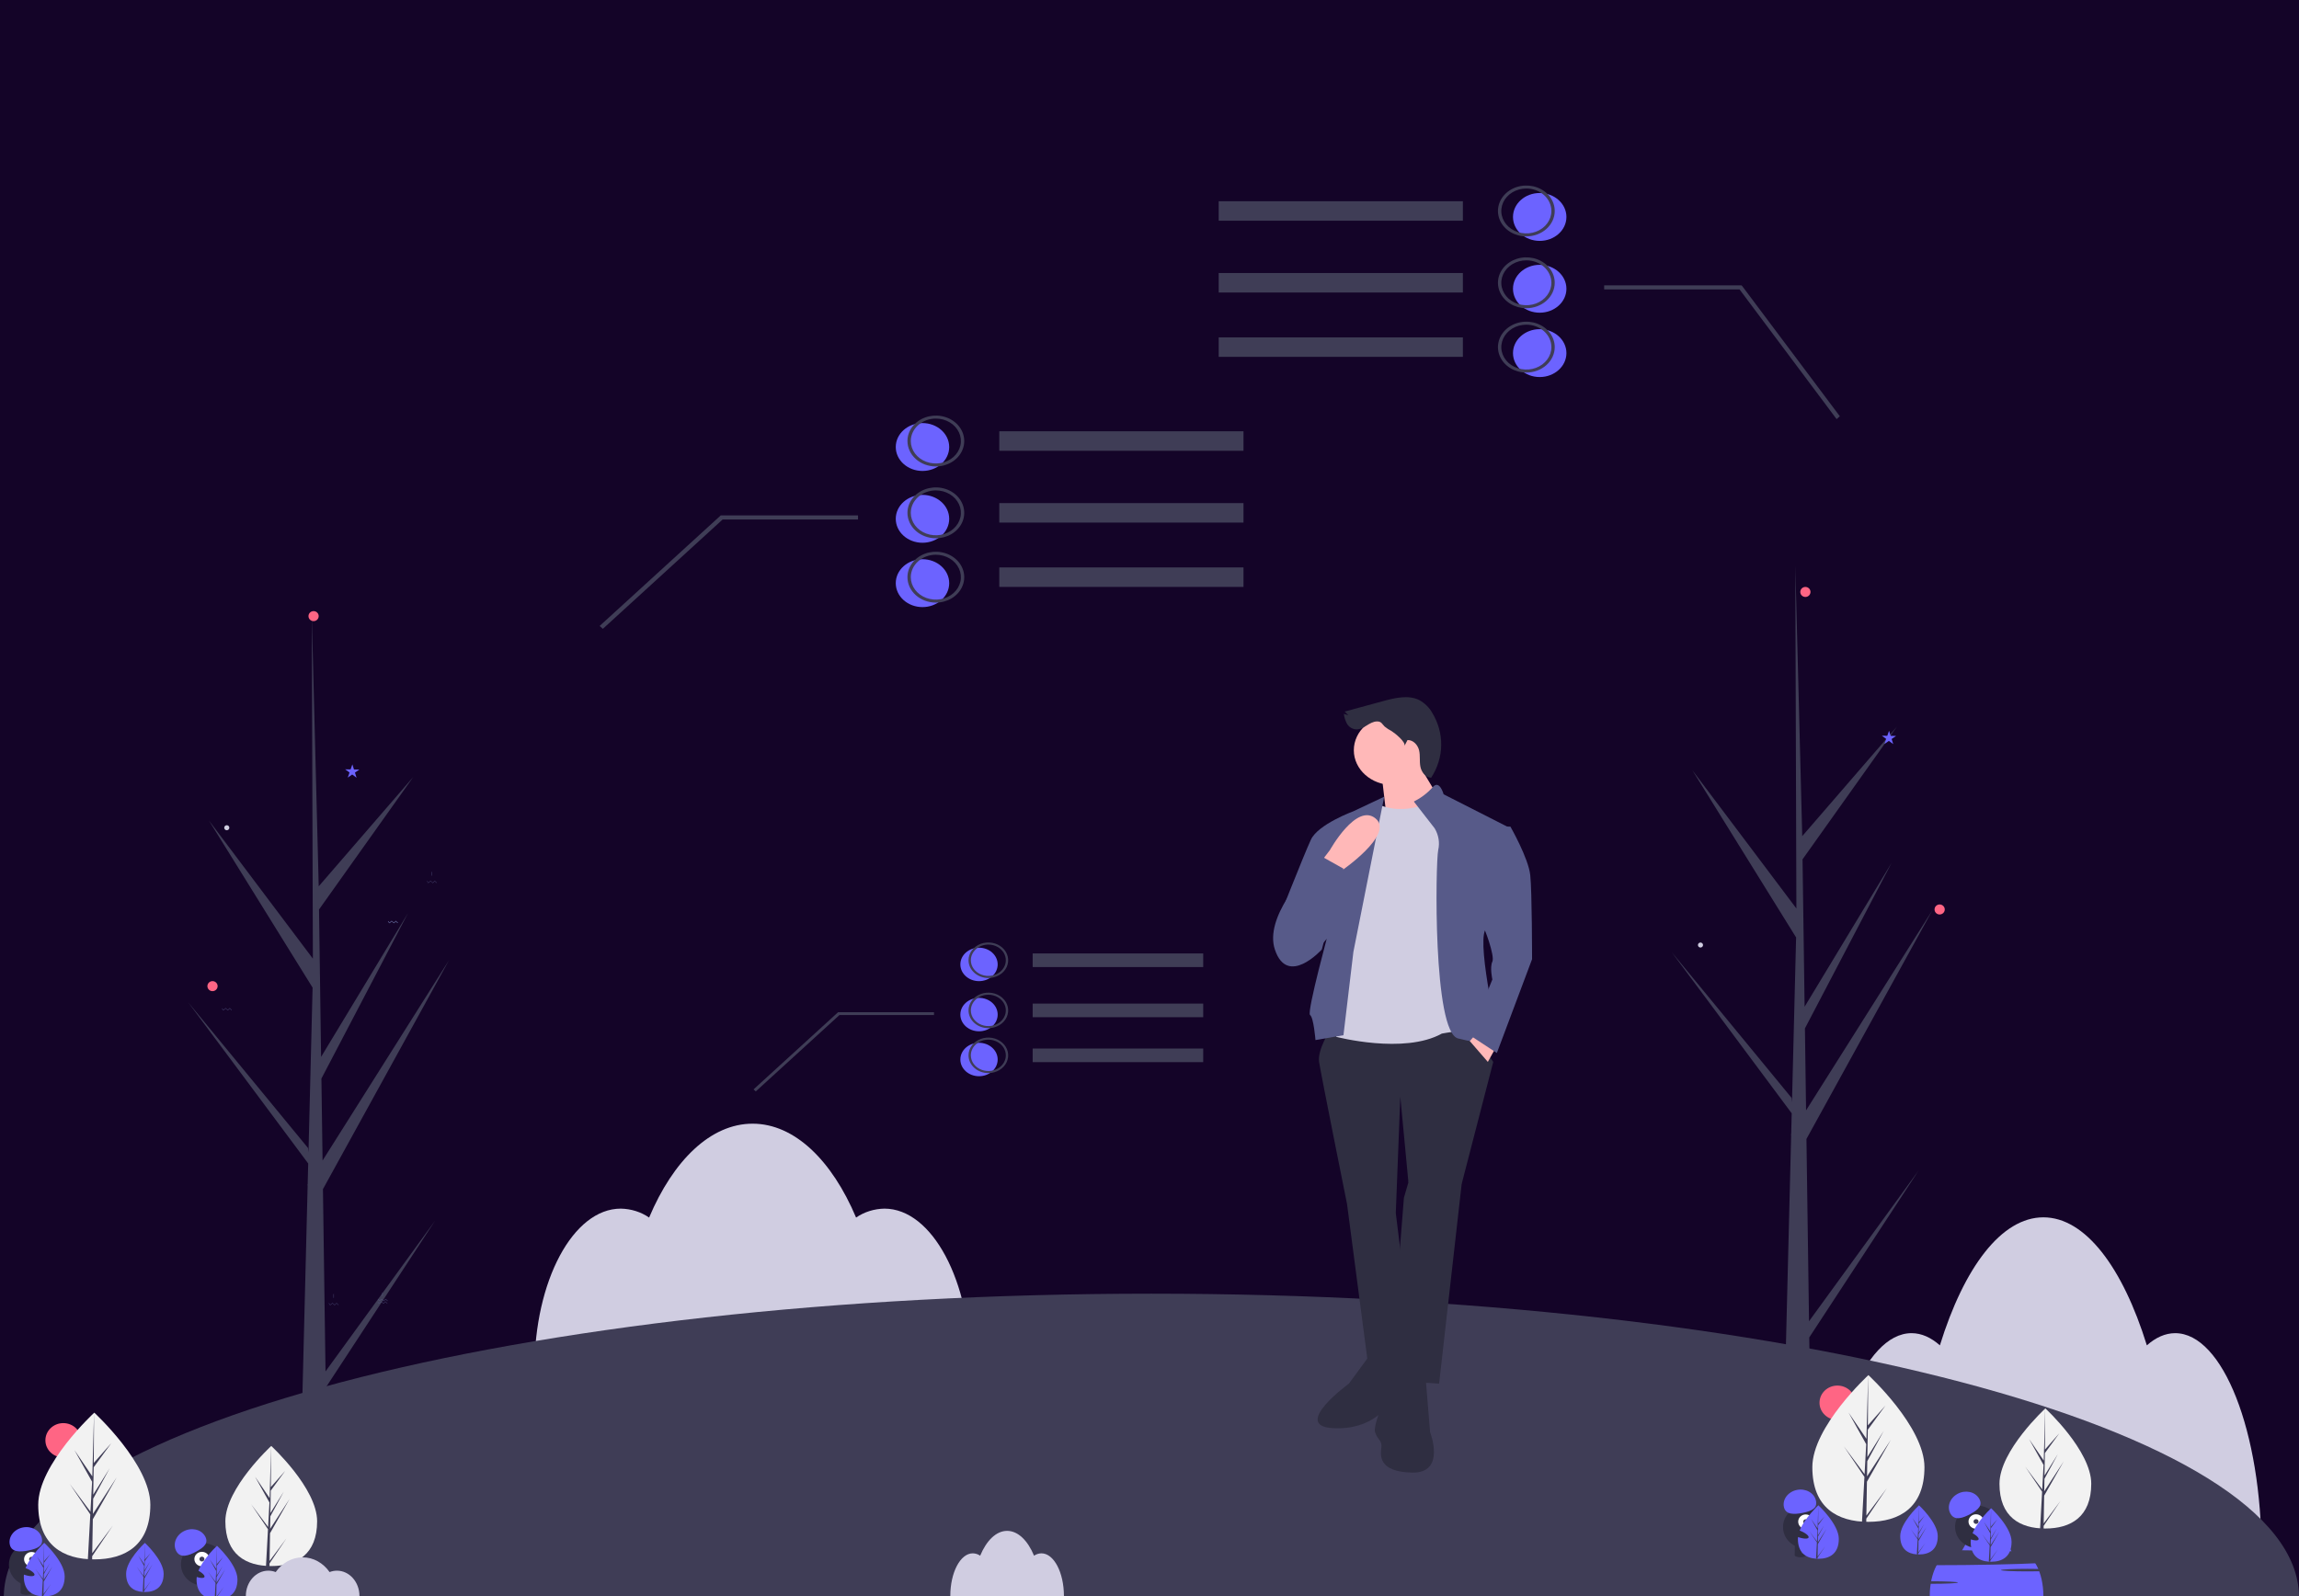 <svg width="21568" height="14977" viewBox="0 0 21568 14977" fill="none" xmlns="http://www.w3.org/2000/svg">
<rect width="21568" height="14977" fill="#140428"/>
<g clip-path="url(#clip0)">
<path d="M20406.3 12510.4C20313.2 12510.4 20223.9 12551 20140.6 12624.7C19914.2 11893.4 19563.6 11423.4 19169.8 11423.4C18776 11423.4 18425.4 11893.4 18199 12624.7C18115.7 12551 18026.4 12510.4 17933.3 12510.4C17485.9 12510.4 17123.1 13435.1 17123.1 14575.8H21216.4C21216.4 13435.1 20853.7 12510.4 20406.3 12510.4Z" fill="#D0CDE1"/>
<path d="M8296.99 11341.7C8200.71 11343.5 8107.6 11372.8 8031.3 11425.5C7804.85 10889.2 7454.3 10544.6 7060.47 10544.6C6666.64 10544.6 6316.09 10889.2 6089.64 11425.5C6013.34 11372.8 5920.23 11343.5 5823.95 11341.7C5376.53 11341.7 5013.82 12019.8 5013.82 12856.3H9107.12C9107.12 12019.8 8744.41 11341.7 8296.99 11341.7Z" fill="#D0CDE1"/>
<path d="M21568 14977H35.977C55.377 13409.2 4868.2 12139.9 10802 12139.9C16735.8 12139.9 21548.6 13409.2 21568 14977Z" fill="#3F3D56"/>
<g clip-path="url(#clip1)">
<path d="M593.736 13676.8C686.438 13676.8 761.587 13604.6 761.587 13515.6C761.587 13426.6 686.438 13354.5 593.736 13354.5C501.034 13354.5 425.885 13426.6 425.885 13515.6C425.885 13604.6 501.034 13676.8 593.736 13676.8Z" fill="#FF6584"/>
<path d="M1410.4 14120.2C1410.4 14500.4 1174.95 14633.1 884.508 14633.1C594.069 14633.1 358.621 14500.4 358.621 14120.2C358.621 13740 884.508 13256.3 884.508 13256.3C884.508 13256.3 1410.4 13740 1410.4 14120.2Z" fill="#F2F2F2"/>
<path d="M865.348 14575L870.735 14256.8L1094.88 13863.1L871.58 14206.9L874 14063.8L1028.48 13779L874.64 14025.9L878.994 13768.6L1044.42 13541.9L879.681 13728.2L882.401 13256.3L865.301 13880.9L866.707 13855.2L698.523 13608L864.011 13904.6L848.34 14192L847.873 14184.4L653.984 13924.3L847.286 14211.3L845.327 14247.3L844.975 14247.8L845.135 14250.8L805.378 14979.9H858.498L864.871 14603.3L1057.7 14317L865.348 14575Z" fill="#3F3D56"/>
<path d="M2975.13 14275.9C2975.13 14587.1 2782.4 14695.8 2544.66 14695.8C2306.92 14695.8 2114.2 14587.1 2114.2 14275.9C2114.2 13964.7 2544.66 13568.8 2544.66 13568.8C2544.66 13568.8 2975.13 13964.7 2975.13 14275.9Z" fill="#F2F2F2"/>
<path d="M2528.98 14648.2L2533.39 14387.7L2716.86 14065.5L2534.08 14346.9L2536.06 14229.7L2662.51 13996.6L2536.58 14198.8L2540.15 13988.1L2675.55 13802.5L2540.71 13955L2542.94 13568.8L2528.94 14080.1L2530.09 14059L2392.42 13856.7L2527.88 14099.5L2515.06 14334.7L2514.67 14328.5L2355.97 14115.6L2514.19 14350.5L2512.59 14379.9L2512.3 14380.4L2512.43 14382.8L2479.89 14979.6H2523.37L2528.59 14671.3L2686.42 14437L2528.98 14648.2Z" fill="#3F3D56"/>
<path d="M1490.69 15040.1C2294 15040.1 2945.21 15008.5 2945.21 14969.5C2945.21 14930.6 2294 14899 1490.69 14899C687.384 14899 36.176 14930.6 36.176 14969.5C36.176 15008.5 687.384 15040.1 1490.69 15040.1Z" fill="#3F3D56"/>
<path d="M290.795 14880.9C405.223 14880.9 497.986 14791.8 497.986 14682C497.986 14572.1 405.223 14483.1 290.795 14483.1C176.366 14483.1 83.603 14572.1 83.603 14682C83.603 14791.8 176.366 14880.9 290.795 14880.9Z" fill="#2F2E41"/>
<path d="M257.409 14837.7L194.469 14837L193.14 14945.3L256.08 14946L257.409 14837.7Z" fill="#2F2E41"/>
<path d="M383.287 14839.1L320.348 14838.4L319.019 14946.7L381.959 14947.4L383.287 14839.1Z" fill="#2F2E41"/>
<path d="M298.024 14947.7C298.152 14937.3 274.773 14928.6 245.806 14928.2C216.839 14927.9 193.252 14936.1 193.124 14946.5C192.996 14957 216.375 14965.7 245.342 14966C274.31 14966.3 297.896 14958.1 298.024 14947.7Z" fill="#2F2E41"/>
<path d="M423.936 14946.6C424.064 14936.2 400.685 14927.5 371.718 14927.1C342.751 14926.8 319.164 14935 319.036 14945.4C318.908 14955.9 342.287 14964.6 371.255 14964.9C400.222 14965.2 423.808 14957 423.936 14946.6Z" fill="#2F2E41"/>
<path d="M296.656 14699.7C335.764 14699.7 367.468 14669.2 367.468 14631.7C367.468 14594.2 335.764 14563.7 296.656 14563.7C257.547 14563.7 225.844 14594.2 225.844 14631.7C225.844 14669.2 257.547 14699.7 296.656 14699.7Z" fill="white"/>
<path d="M296.657 14654.4C309.693 14654.4 320.261 14644.2 320.261 14631.7C320.261 14619.2 309.693 14609 296.657 14609C283.621 14609 273.053 14619.2 273.053 14631.7C273.053 14644.2 283.621 14654.4 296.657 14654.4Z" fill="#3F3D56"/>
<path d="M92.097 14494.8C76.251 14422.7 130.617 14350.6 213.528 14333.8C296.438 14317 376.496 14361.9 392.342 14434C408.188 14506.1 353.058 14532 270.148 14548.8C187.238 14565.6 107.943 14566.9 92.097 14494.8Z" fill="#6C63FF"/>
<path d="M606.848 14793C606.848 14931.6 520.982 14980 415.052 14980C412.598 14980 410.148 14980 407.702 14980C402.794 14979.9 397.933 14979.6 393.13 14979.3C297.53 14972.8 223.256 14921.9 223.256 14793C223.256 14659.5 400.912 14491.1 414.257 14478.6L414.281 14478.6C414.795 14478.1 415.052 14477.9 415.052 14477.9C415.052 14477.9 606.848 14654.3 606.848 14793Z" fill="#6C63FF"/>
<path d="M408.065 14958.8L478.213 14864.7L407.889 14969.2L407.703 14980C402.795 14979.9 397.933 14979.6 393.131 14979.3L400.691 14840.6L400.633 14839.5L400.761 14839.3L401.474 14826.2L330.975 14721.5L401.696 14816.4L401.86 14819.2L407.574 14714.3L347.218 14606.2L408.31 14695.9L414.258 14478.6L414.281 14477.9V14478.6L413.288 14650L473.376 14582L413.043 14664.7L411.454 14758.6L467.556 14668.5L411.22 14772.4L410.332 14824.6L491.781 14699.2L410.028 14842.8L408.065 14958.8Z" fill="#3F3D56"/>
<path d="M1904.79 14878.7C2019.22 14878.7 2111.98 14789.7 2111.98 14679.8C2111.98 14570 2019.22 14480.9 1904.79 14480.9C1790.36 14480.9 1697.6 14570 1697.6 14679.8C1697.6 14789.7 1790.36 14878.7 1904.79 14878.7Z" fill="#2F2E41"/>
<path d="M1922.48 14837.9L1862.31 14855.7L1895.44 14959.2L1955.6 14941.4L1922.48 14837.9Z" fill="#2F2E41"/>
<path d="M2042.81 14802.4L1982.64 14820.2L2015.77 14923.7L2075.94 14905.9L2042.81 14802.4Z" fill="#2F2E41"/>
<path d="M1951.74 14963.6C1979.43 14955.5 1999.3 14940.7 1996.1 14930.8C1992.91 14920.8 1967.88 14919.4 1940.19 14927.5C1912.49 14935.7 1892.63 14950.4 1895.83 14960.4C1899.02 14970.3 1924.05 14971.8 1951.74 14963.6Z" fill="#2F2E41"/>
<path d="M2071.31 14925.7C2099 14917.5 2118.86 14902.8 2115.67 14892.9C2112.47 14882.9 2087.44 14881.4 2059.75 14889.6C2032.06 14897.8 2012.2 14912.5 2015.39 14922.5C2018.58 14932.4 2043.61 14933.9 2071.31 14925.7Z" fill="#2F2E41"/>
<path d="M1894.4 14698.2C1933.5 14698.2 1965.21 14667.8 1965.21 14630.2C1965.21 14592.7 1933.5 14562.3 1894.4 14562.3C1855.29 14562.3 1823.58 14592.7 1823.58 14630.2C1823.58 14667.8 1855.29 14698.2 1894.4 14698.2Z" fill="white"/>
<path d="M1894.4 14652.9C1907.43 14652.9 1918 14642.7 1918 14630.2C1918 14617.7 1907.43 14607.6 1894.4 14607.6C1881.36 14607.6 1870.79 14617.7 1870.79 14630.2C1870.79 14642.7 1881.36 14652.9 1894.4 14652.9Z" fill="#3F3D56"/>
<path d="M1656.07 14559.7C1618.07 14495.7 1646.95 14411.1 1720.58 14370.9C1794.2 14330.6 1884.69 14349.9 1922.69 14413.9C1960.69 14477.9 1916.42 14518.7 1842.8 14559C1769.17 14599.3 1694.07 14623.7 1656.07 14559.7Z" fill="#6C63FF"/>
<path d="M1535.28 14767.6C1535.28 14894.8 1456.46 14939.3 1359.22 14939.3C1356.96 14939.3 1354.71 14939.3 1352.47 14939.2C1347.96 14939.1 1343.5 14938.9 1339.09 14938.6C1251.34 14932.7 1183.16 14885.9 1183.16 14767.6C1183.16 14645.1 1346.24 14490.5 1358.49 14479L1358.51 14479C1358.98 14478.6 1359.22 14478.4 1359.22 14478.4C1359.22 14478.4 1535.28 14640.3 1535.28 14767.6Z" fill="#6C63FF"/>
<path d="M1352.8 14919.8L1417.2 14833.4L1352.64 14929.3L1352.47 14939.2C1347.96 14939.1 1343.5 14938.9 1339.09 14938.6L1346.03 14811.3L1345.98 14810.3L1346.1 14810.1L1346.75 14798.1L1282.04 14702L1346.96 14789.1L1347.11 14791.6L1352.35 14695.4L1296.95 14596.1L1353.03 14678.5L1358.49 14479L1358.51 14478.4V14479L1357.6 14636.3L1412.75 14574L1357.37 14649.9L1355.91 14736L1407.41 14653.3L1355.7 14748.7L1354.88 14796.6L1429.65 14681.5L1354.6 14813.3L1352.8 14919.8Z" fill="#3F3D56"/>
<path d="M2227.66 14820.6C2227.66 14959.3 2141.79 15007.7 2035.86 15007.7C2033.41 15007.7 2030.96 15007.7 2028.51 15007.6C2023.61 15007.5 2018.75 15007.3 2013.94 15007C1918.34 15000.5 1844.07 14949.6 1844.07 14820.6C1844.07 14687.2 2021.72 14518.8 2035.07 14506.3L2035.09 14506.3C2035.61 14505.8 2035.86 14505.6 2035.86 14505.6C2035.86 14505.6 2227.66 14682 2227.66 14820.6Z" fill="#6C63FF"/>
<path d="M2028.88 14986.5L2099.03 14892.4L2028.7 14996.8L2028.52 15007.6C2023.61 15007.5 2018.75 15007.3 2013.94 15007L2021.5 14868.3L2021.45 14867.2L2021.57 14867L2022.29 14853.9L1951.79 14749.2L2022.51 14844.1L2022.67 14846.9L2028.39 14742L1968.03 14633.9L2029.12 14723.6L2035.07 14506.3L2035.09 14505.6V14506.3L2034.1 14677.7L2094.19 14609.7L2033.86 14692.4L2032.27 14786.3L2088.37 14696.2L2032.03 14800.1L2031.14 14852.3L2112.59 14726.9L2030.84 14870.5L2028.88 14986.5Z" fill="#3F3D56"/>
<path d="M1917.95 14798.9C1925.65 14783.3 1889.98 14751.6 1838.29 14728.1C1786.59 14704.5 1738.45 14698.1 1730.75 14713.7C1723.05 14729.3 1758.72 14761 1810.41 14784.5C1862.11 14808 1910.25 14814.5 1917.95 14798.9Z" fill="#2F2E41"/>
<path d="M323.3 14780.7C329.983 14764.7 292.348 14735.2 239.241 14714.7C186.134 14694.3 137.665 14690.7 130.982 14706.7C124.3 14722.7 161.935 14752.2 215.042 14772.7C268.149 14793.1 316.618 14796.7 323.3 14780.7Z" fill="#2F2E41"/>
</g>
<path d="M3161.26 14739.2C3137.43 14739.2 3113.87 14743.7 3092.07 14752.3C3033.1 14668.1 2941.81 14614 2839.25 14614C2736.69 14614 2645.4 14668.1 2586.43 14752.3C2564.63 14743.7 2541.07 14739.2 2517.24 14739.2C2400.73 14739.2 2306.27 14845.6 2306.27 14977H3372.23C3372.23 14845.6 3277.78 14739.2 3161.26 14739.2Z" fill="#D0CDE1"/>
<path d="M9770.22 14576.4C9745.09 14576.9 9720.82 14584.7 9701.03 14598.6C9642.06 14456.8 9550.78 14365.6 9448.22 14365.6C9345.66 14365.6 9254.37 14456.8 9195.4 14598.6C9175.61 14584.7 9151.34 14576.9 9126.21 14576.4C9009.69 14576.4 8915.23 14755.8 8915.23 14977H9981.2C9981.2 14755.8 9886.74 14576.4 9770.22 14576.4Z" fill="#D0CDE1"/>
<path d="M18958.8 14576.4C18933.7 14576.9 18909.4 14584.7 18889.6 14598.6C18830.7 14456.8 18739.4 14365.6 18636.8 14365.6C18534.3 14365.6 18443 14456.8 18384 14598.6C18364.2 14584.7 18339.9 14576.9 18314.8 14576.4C18198.3 14576.4 18103.8 14755.8 18103.8 14977H19169.8C19169.8 14755.8 19075.4 14576.4 18958.8 14576.4Z" fill="#6C63FF"/>
<path d="M13247 10951.1L13213.1 11095.2L13170.8 11239.4L13035.3 12954L13501 12984.3L13712.6 11110.4L13678.7 11011.8L13247 10951.1Z" fill="#2F2E41"/>
<path d="M12849.1 12718.8L12654.4 12984.3C12654.4 12984.3 12112.5 13378.8 12502 13401.6C12891.4 13424.4 13035.3 13166.4 13035.3 13166.4C13035.3 13166.4 13170.8 13128.5 13187.7 13090.5C13204.7 13052.6 13153.9 12718.8 13153.9 12718.8H12849.1Z" fill="#2F2E41"/>
<path d="M13069.2 12923.6C13069.2 12923.6 12874.5 13363.7 12899.9 13439.5C12925.3 13515.4 12967.6 13515.4 12959.1 13583.7C12950.7 13652 12925.3 13811.3 13247 13818.9C13568.7 13826.5 13416.3 13439.5 13416.3 13439.5L13374 12923.6H13069.2Z" fill="#2F2E41"/>
<path d="M12476.6 9668.89C12476.6 9668.89 12358.1 9850.97 12375 9964.78C12391.9 10078.6 12637.4 11300.1 12637.4 11300.1L12832.2 12787.1L13263.9 12756.7L13094.6 11383.5L13136.9 10291L13213.1 11095.2L13712.6 11110.4L14008.9 9964.78C14008.9 9964.78 13788.8 9646.13 13746.5 9623.37C13704.2 9600.61 12476.6 9668.89 12476.6 9668.89Z" fill="#2F2E41"/>
<path d="M13065 7366.29C13266 7366.29 13429 7220.23 13429 7040.06C13429 6859.88 13266 6713.82 13065 6713.82C12863.9 6713.82 12700.9 6859.88 12700.9 7040.06C12700.9 7220.23 12863.9 7366.29 13065 7366.29Z" fill="#FFB8B8"/>
<path d="M12959.2 7248.69L13009.9 7681.13L13568.7 7605.27L13263.9 7096.95L12959.2 7248.69Z" fill="#FFB8B8"/>
<path d="M13526.4 7476.3C13526.4 7476.3 13238.5 7665.97 12959.1 7559.76L12535.8 8523.28V9729.59C12535.8 9729.59 13170.8 9896.5 13526.4 9699.24C13526.4 9699.24 13780.3 9653.72 13822.7 9661.3C13865 9668.89 13670.3 7605.28 13670.3 7605.28L13526.4 7476.3Z" fill="#D0CDE1"/>
<path d="M13263.9 7521.82L13458.6 7772.19C13496.5 7834.76 13508.5 7907.31 13492.5 7977.03C13467.1 8098.42 13441.7 9684.06 13678.7 9744.76C13915.8 9805.45 14068.2 9797.87 14068.2 9797.87C14068.2 9797.87 13856.5 8887.45 13932.7 8728.12L14169.8 7772.18L13543.3 7453.54C13543.3 7453.54 13504.1 7309.39 13439 7389.05C13390.7 7442.96 13331.2 7488.04 13263.9 7521.82Z" fill="#575A89"/>
<path d="M12696.7 8932.97L12985.9 7476.3L12696.7 7612.86C12696.7 7612.86 12366.5 7734.25 12298.8 7878.4C12231.1 8022.55 11960.2 8712.95 11960.2 8712.95C11960.2 8712.95 12027.9 9130.23 12281.9 8955.73C12535.8 8781.23 12476.6 8697.78 12476.6 8697.78C12476.6 8697.78 12256.5 9501.98 12290.3 9524.74C12324.2 9547.5 12341.1 9759.93 12341.1 9759.93L12603.6 9714.41L12696.7 8932.97Z" fill="#575A89"/>
<path d="M12366.5 8121.18L12476.6 7977.03C12476.6 7977.03 12725.5 7529.41 12905.8 7681.14C13086.1 7832.88 12569.7 8181.87 12569.7 8181.87L12366.5 8121.18Z" fill="#FFB8B8"/>
<path d="M13856.5 9691.66L13788.8 9769.53L13958.1 9964.77L14034.3 9828.2L13856.5 9691.66Z" fill="#FFB8B8"/>
<path d="M12919 6769.82C12881.7 6770.15 12849 6790.88 12818.3 6809.94C12787.6 6828.99 12752.9 6848.01 12715.8 6844.25C12698.5 6841.48 12682.1 6835.04 12668.2 6825.47C12654.2 6815.9 12642.9 6803.48 12635.4 6789.24C12620.6 6760.65 12611.1 6730.12 12607.2 6698.81L12649.4 6712.15L12615.2 6677.31L12978.9 6578.29C13088.9 6548.34 13213.2 6519.47 13314 6569.07C13366.1 6597.85 13408.3 6639.03 13435.8 6688.02C13493.1 6781.89 13522.3 6887.45 13520.7 6994.44C13519 7101.44 13486.4 7206.21 13426.1 7298.59C13370.4 7294.34 13334 7241.99 13325 7192.48C13315.9 7142.98 13324.7 7091.7 13313.6 7042.55C13302.4 6993.4 13260.6 6943.05 13204.6 6944.59L13175.1 7000.88C13194 6964.86 13082 6876.89 13055.3 6860.54C13031.9 6848.55 13010 6834.27 12990.1 6817.94C12967 6796.28 12961.2 6769.44 12919 6769.82Z" fill="#2F2E41"/>
<path d="M12400.4 8037.72L12603.6 8151.53L12400.4 8910.21C12400.4 8910.21 12078.7 9266.79 11960.2 8910.21C11860.9 8611.73 12236.3 8201.63 12361.2 8075.9C12385.6 8051.42 12400.4 8037.72 12400.4 8037.72Z" fill="#575A89"/>
<path d="M13975.1 7757.01H14169.8C14169.8 7757.01 14339.1 8052.9 14356 8212.22C14373 8371.54 14373 9001.25 14373 9001.25L14042.8 9881.32L13788.8 9714.41L14000.5 9190.92C14000.5 9190.92 13975.1 9077.12 14000.5 9024.01C14025.9 8970.9 13924.3 8697.78 13907.3 8682.6C13890.4 8667.43 13975.1 7757.01 13975.1 7757.01Z" fill="#575A89"/>
<path d="M9374.92 4230.04H11665.8V4047.11L9374.92 4047.11V4230.04Z" fill="#3F3D56"/>
<path d="M9374.92 4903.96H11665.8V4721.02H9374.92V4903.96Z" fill="#3F3D56"/>
<path d="M9374.92 5507.68H11665.8V5324.74H9374.92V5507.68Z" fill="#3F3D56"/>
<path d="M5655.7 5900.89L6779.35 4874.88H8049.59V4836.67H6761.55L6755.28 4842.34L5625.36 5874.02L5655.7 5900.89Z" fill="#3F3D56"/>
<path d="M8654.24 4419.37C8792.68 4419.37 8904.91 4318.8 8904.91 4194.73C8904.91 4070.67 8792.68 3970.1 8654.24 3970.1C8515.8 3970.1 8403.57 4070.67 8403.57 4194.73C8403.57 4318.8 8515.8 4419.37 8654.24 4419.37Z" fill="#6C63FF"/>
<path d="M8654.24 5093.29C8792.68 5093.29 8904.91 4992.71 8904.91 4868.65C8904.91 4744.59 8792.68 4644.01 8654.24 4644.01C8515.8 4644.01 8403.57 4744.59 8403.57 4868.65C8403.57 4992.71 8515.8 5093.29 8654.24 5093.29Z" fill="#6C63FF"/>
<path d="M8654.24 5697C8792.68 5697 8904.91 5596.43 8904.91 5472.37C8904.91 5348.3 8792.68 5247.73 8654.24 5247.73C8515.8 5247.73 8403.57 5348.3 8403.57 5472.37C8403.57 5596.43 8515.8 5697 8654.24 5697Z" fill="#6C63FF"/>
<path d="M8513.25 4138.57C8513.25 4091.37 8528.87 4045.22 8558.14 4005.97C8587.4 3966.72 8629 3936.13 8677.67 3918.06C8726.33 3900 8779.88 3895.27 8831.55 3904.48C8883.21 3913.69 8930.67 3936.42 8967.92 3969.8C9005.17 4003.18 9030.53 4045.71 9040.81 4092.01C9051.09 4138.31 9045.81 4186.3 9025.65 4229.91C9005.5 4273.53 8971.36 4310.8 8927.56 4337.03C8883.76 4363.25 8832.27 4377.25 8779.59 4377.25C8708.98 4377.18 8641.28 4352.01 8591.35 4307.27C8541.41 4262.52 8513.33 4201.85 8513.25 4138.57ZM8544.58 4138.57C8544.58 4180.23 8558.37 4220.94 8584.19 4255.58C8610.01 4290.21 8646.71 4317.2 8689.66 4333.14C8732.6 4349.08 8779.85 4353.25 8825.44 4345.13C8871.02 4337 8912.9 4316.94 8945.76 4287.49C8978.63 4258.04 9001.01 4220.51 9010.08 4179.66C9019.15 4138.81 9014.49 4096.46 8996.7 4057.98C8978.92 4019.5 8948.8 3986.61 8910.15 3963.47C8871.5 3940.33 8826.07 3927.97 8779.59 3927.97C8717.28 3928.04 8657.55 3950.25 8613.49 3989.73C8569.44 4029.21 8544.65 4082.74 8544.58 4138.57Z" fill="#3F3D56"/>
<path d="M8513.25 4812.49C8513.25 4765.28 8528.87 4719.14 8558.14 4679.89C8587.4 4640.64 8629 4610.04 8677.67 4591.98C8726.33 4573.91 8779.88 4569.19 8831.55 4578.4C8883.21 4587.61 8930.67 4610.34 8967.92 4643.72C9005.17 4677.1 9030.53 4719.63 9040.81 4765.93C9051.09 4812.23 9045.81 4860.22 9025.65 4903.83C9005.5 4947.44 8971.36 4984.72 8927.56 5010.94C8883.76 5037.17 8832.27 5051.17 8779.59 5051.17C8708.98 5051.1 8641.28 5025.93 8591.35 4981.18C8541.41 4936.44 8513.33 4875.77 8513.25 4812.49ZM8544.58 4812.49C8544.58 4854.14 8558.37 4894.86 8584.19 4929.49C8610.01 4964.13 8646.71 4991.12 8689.66 5007.06C8732.6 5023 8779.85 5027.17 8825.44 5019.04C8871.02 5010.92 8912.9 4990.86 8945.76 4961.41C8978.63 4931.95 9001.01 4894.43 9010.08 4853.58C9019.15 4812.72 9014.49 4770.38 8996.7 4731.9C8978.92 4693.42 8948.8 4660.52 8910.15 4637.38C8871.5 4614.24 8826.07 4601.89 8779.59 4601.89C8717.28 4601.95 8657.55 4624.16 8613.49 4663.64C8569.44 4703.13 8544.65 4756.66 8544.58 4812.49Z" fill="#3F3D56"/>
<path d="M8513.25 5416.21C8513.25 5369 8528.87 5322.85 8558.14 5283.6C8587.4 5244.35 8629 5213.76 8677.67 5195.7C8726.33 5177.63 8779.88 5172.9 8831.55 5182.11C8883.21 5191.32 8930.67 5214.06 8967.92 5247.44C9005.17 5280.82 9030.53 5323.34 9040.81 5369.64C9051.09 5415.94 9045.81 5463.93 9025.65 5507.54C9005.5 5551.16 8971.36 5588.43 8927.56 5614.66C8883.76 5640.89 8832.27 5654.88 8779.59 5654.88C8708.98 5654.81 8641.28 5629.64 8591.35 5584.9C8541.41 5540.15 8513.33 5479.49 8513.25 5416.21ZM8544.58 5416.21C8544.58 5457.86 8558.37 5498.58 8584.19 5533.21C8610.01 5567.84 8646.71 5594.83 8689.66 5610.77C8732.6 5626.71 8779.85 5630.88 8825.44 5622.76C8871.02 5614.63 8912.9 5594.58 8945.76 5565.12C8978.63 5535.67 9001.01 5498.14 9010.08 5457.29C9019.15 5416.44 9014.49 5374.1 8996.7 5335.61C8978.92 5297.13 8948.8 5264.24 8910.15 5241.1C8871.5 5217.96 8826.07 5205.61 8779.59 5205.61C8717.28 5205.67 8657.55 5227.88 8613.49 5267.36C8569.44 5306.84 8544.65 5360.37 8544.58 5416.21Z" fill="#3F3D56"/>
<path d="M13724 1888.21H11433.2V2071.15H13724V1888.21Z" fill="#3F3D56"/>
<path d="M13724 2562.12H11433.2V2745.06H13724V2562.12Z" fill="#3F3D56"/>
<path d="M13724 3165.84H11433.2V3348.78H13724V3165.84Z" fill="#3F3D56"/>
<path d="M17230.1 3933.04L16319.6 2715.98H15049.4V2677.77H16337.4L16343.7 2683.44L17260.4 3906.18L17230.1 3933.04Z" fill="#3F3D56"/>
<path d="M14444.7 2260.48C14583.2 2260.48 14695.4 2159.9 14695.4 2035.84C14695.4 1911.77 14583.2 1811.2 14444.7 1811.2C14306.3 1811.2 14194.1 1911.77 14194.1 2035.84C14194.1 2159.9 14306.3 2260.48 14444.7 2260.48Z" fill="#6C63FF"/>
<path d="M14444.7 2934.39C14583.2 2934.39 14695.4 2833.82 14695.4 2709.75C14695.4 2585.69 14583.2 2485.12 14444.7 2485.12C14306.3 2485.12 14194.1 2585.69 14194.1 2709.75C14194.1 2833.82 14306.3 2934.39 14444.7 2934.39Z" fill="#6C63FF"/>
<path d="M14444.7 3538.11C14583.2 3538.11 14695.4 3437.54 14695.4 3313.47C14695.4 3189.41 14583.2 3088.83 14444.7 3088.83C14306.3 3088.83 14194.1 3189.41 14194.1 3313.47C14194.1 3437.54 14306.3 3538.11 14444.7 3538.11Z" fill="#6C63FF"/>
<path d="M14319.4 2218.36C14266.7 2218.36 14215.2 2204.36 14171.4 2178.13C14127.6 2151.91 14093.5 2114.63 14073.3 2071.02C14053.2 2027.4 14047.9 1979.41 14058.2 1933.11C14068.5 1886.82 14093.8 1844.29 14131.1 1810.91C14168.3 1777.53 14215.8 1754.8 14267.4 1745.59C14319.1 1736.38 14372.7 1741.1 14421.3 1759.17C14470 1777.23 14511.6 1807.83 14540.8 1847.08C14570.1 1886.33 14585.7 1932.47 14585.7 1979.68C14585.7 2042.96 14557.6 2103.63 14507.6 2148.37C14457.7 2193.12 14390 2218.29 14319.4 2218.36ZM14319.4 1769.08C14272.9 1769.08 14227.5 1781.43 14188.8 1804.57C14150.2 1827.71 14120.1 1860.6 14102.3 1899.09C14084.5 1937.57 14079.8 1979.91 14088.9 2020.76C14098 2061.62 14120.4 2099.14 14153.2 2128.59C14186.1 2158.05 14228 2178.1 14273.6 2186.23C14319.1 2194.36 14366.4 2190.19 14409.3 2174.25C14452.3 2158.31 14489 2131.31 14514.8 2096.68C14540.6 2062.05 14554.4 2021.33 14554.4 1979.68C14554.3 1923.84 14529.5 1870.31 14485.5 1830.83C14441.4 1791.35 14381.7 1769.14 14319.4 1769.08Z" fill="#3F3D56"/>
<path d="M14319.4 2892.27C14266.7 2892.27 14215.2 2878.27 14171.4 2852.05C14127.6 2825.82 14093.5 2788.54 14073.3 2744.93C14053.2 2701.32 14047.9 2653.33 14058.2 2607.03C14068.5 2560.73 14093.8 2518.2 14131.1 2484.82C14168.3 2451.44 14215.8 2428.71 14267.4 2419.5C14319.1 2410.29 14372.7 2415.02 14421.3 2433.08C14470 2451.15 14511.6 2481.74 14540.8 2520.99C14570.1 2560.24 14585.7 2606.39 14585.7 2653.59C14585.7 2716.87 14557.6 2777.54 14507.6 2822.29C14457.7 2867.03 14390 2892.2 14319.4 2892.27ZM14319.4 2443C14272.9 2443 14227.5 2455.35 14188.8 2478.49C14150.2 2501.63 14120.1 2534.52 14102.3 2573C14084.5 2611.48 14079.8 2653.83 14088.9 2694.68C14098 2735.53 14120.4 2773.06 14153.2 2802.51C14186.1 2831.96 14228 2852.02 14273.6 2860.15C14319.1 2868.27 14366.4 2864.1 14409.3 2848.16C14452.3 2832.22 14489 2805.23 14514.8 2770.6C14540.6 2735.96 14554.4 2695.25 14554.4 2653.59C14554.3 2597.76 14529.5 2544.23 14485.5 2504.75C14441.4 2465.27 14381.7 2443.06 14319.4 2443Z" fill="#3F3D56"/>
<path d="M14319.4 3495.99C14266.7 3495.99 14215.2 3481.99 14171.4 3455.77C14127.6 3429.54 14093.5 3392.26 14073.3 3348.65C14053.2 3305.04 14047.9 3257.05 14058.2 3210.75C14068.5 3164.45 14093.8 3121.92 14131.1 3088.54C14168.3 3055.16 14215.8 3032.43 14267.4 3023.22C14319.1 3014.01 14372.7 3018.74 14421.3 3036.8C14470 3054.87 14511.6 3085.46 14540.8 3124.71C14570.1 3163.96 14585.7 3210.11 14585.7 3257.31C14585.7 3320.59 14557.6 3381.26 14507.6 3426C14457.7 3470.75 14390 3495.92 14319.4 3495.99ZM14319.4 3046.71C14272.9 3046.71 14227.5 3059.06 14188.8 3082.21C14150.2 3105.35 14120.1 3138.24 14102.3 3176.72C14084.5 3215.2 14079.8 3257.55 14088.9 3298.4C14098 3339.25 14120.4 3376.77 14153.2 3406.23C14186.1 3435.68 14228 3455.74 14273.6 3463.86C14319.1 3471.99 14366.4 3467.82 14409.3 3451.88C14452.3 3435.94 14489 3408.95 14514.8 3374.31C14540.6 3339.68 14554.4 3298.96 14554.4 3257.31C14554.3 3201.48 14529.5 3147.95 14485.5 3108.47C14441.4 3068.98 14381.7 3046.78 14319.4 3046.71Z" fill="#3F3D56"/>
<path d="M9687.94 9074.79H11287.9V8947.02H9687.94V9074.79Z" fill="#3F3D56"/>
<path d="M9687.94 9545.46H11287.9V9417.7H9687.94V9545.46Z" fill="#3F3D56"/>
<path d="M9687.94 9967.11H11287.9V9839.34H9687.94V9967.11Z" fill="#3F3D56"/>
<path d="M7090.37 10241.7L7875.15 9525.16H8762.33V9498.47H7862.73L7858.35 9502.42L7069.2 10223L7090.37 10241.7Z" fill="#3F3D56"/>
<path d="M9184.62 9207.02C9281.31 9207.02 9359.7 9136.78 9359.7 9050.13C9359.7 8963.48 9281.31 8893.24 9184.62 8893.24C9087.93 8893.24 9009.55 8963.48 9009.55 9050.13C9009.55 9136.78 9087.93 9207.02 9184.62 9207.02Z" fill="#6C63FF"/>
<path d="M9184.62 9677.69C9281.31 9677.69 9359.7 9607.45 9359.7 9520.8C9359.7 9434.15 9281.31 9363.91 9184.62 9363.91C9087.93 9363.91 9009.55 9434.15 9009.55 9520.8C9009.55 9607.45 9087.93 9677.69 9184.62 9677.69Z" fill="#6C63FF"/>
<path d="M9184.62 10099.3C9281.31 10099.3 9359.7 10029.1 9359.7 9942.45C9359.7 9855.8 9281.31 9785.56 9184.62 9785.56C9087.93 9785.56 9009.55 9855.8 9009.55 9942.45C9009.55 10029.1 9087.93 10099.3 9184.62 10099.3Z" fill="#6C63FF"/>
<path d="M9086.13 9010.91C9086.13 8977.94 9097.04 8945.71 9117.48 8918.29C9137.92 8890.88 9166.97 8869.51 9200.96 8856.9C9234.95 8844.28 9272.35 8840.98 9308.43 8847.41C9344.52 8853.84 9377.66 8869.72 9403.67 8893.03C9429.69 8916.34 9447.41 8946.05 9454.58 8978.38C9461.76 9010.72 9458.08 9044.24 9444 9074.7C9429.92 9105.16 9406.08 9131.19 9375.49 9149.51C9344.9 9167.83 9308.93 9177.6 9272.14 9177.6C9222.82 9177.55 9175.54 9159.97 9140.67 9128.72C9105.8 9097.47 9086.18 9055.1 9086.13 9010.91ZM9108.01 9010.91C9108.01 9040 9117.64 9068.43 9135.67 9092.62C9153.71 9116.81 9179.34 9135.66 9209.33 9146.79C9239.32 9157.93 9272.32 9160.84 9304.16 9155.17C9336 9149.49 9365.25 9135.48 9388.2 9114.91C9411.15 9094.34 9426.79 9068.13 9433.12 9039.6C9439.45 9011.07 9436.2 8981.49 9423.78 8954.62C9411.36 8927.74 9390.32 8904.77 9363.33 8888.61C9336.34 8872.45 9304.6 8863.82 9272.14 8863.82C9228.63 8863.86 9186.91 8879.37 9156.14 8906.95C9125.37 8934.52 9108.06 8971.91 9108.01 9010.91Z" fill="#3F3D56"/>
<path d="M9086.13 9481.58C9086.13 9448.61 9097.04 9416.38 9117.48 9388.97C9137.92 9361.55 9166.97 9340.19 9200.96 9327.57C9234.95 9314.95 9272.35 9311.65 9308.43 9318.08C9344.52 9324.52 9377.66 9340.39 9403.67 9363.71C9429.69 9387.02 9447.41 9416.72 9454.58 9449.06C9461.76 9481.39 9458.08 9514.91 9444 9545.37C9429.92 9575.83 9406.08 9601.87 9375.49 9620.18C9344.9 9638.5 9308.93 9648.28 9272.14 9648.28C9222.82 9648.23 9175.54 9630.65 9140.67 9599.4C9105.8 9568.15 9086.18 9525.78 9086.13 9481.58ZM9108.01 9481.58C9108.01 9510.67 9117.64 9539.11 9135.67 9563.3C9153.71 9587.48 9179.34 9606.34 9209.33 9617.47C9239.32 9628.6 9272.32 9631.52 9304.16 9625.84C9336 9620.16 9365.25 9606.16 9388.2 9585.59C9411.15 9565.02 9426.79 9538.81 9433.12 9510.27C9439.45 9481.74 9436.2 9452.17 9423.78 9425.29C9411.36 9398.42 9390.32 9375.44 9363.33 9359.28C9336.34 9343.12 9304.6 9334.49 9272.14 9334.49C9228.63 9334.54 9186.91 9350.05 9156.14 9377.62C9125.37 9405.2 9108.06 9442.58 9108.01 9481.58Z" fill="#3F3D56"/>
<path d="M9086.13 9903.23C9086.13 9870.26 9097.04 9838.03 9117.48 9810.61C9137.92 9783.2 9166.97 9761.84 9200.96 9749.22C9234.95 9736.6 9272.35 9733.3 9308.43 9739.73C9344.52 9746.16 9377.66 9762.04 9403.67 9785.35C9429.69 9808.67 9447.41 9838.37 9454.58 9870.71C9461.76 9903.04 9458.08 9936.56 9444 9967.02C9429.92 9997.48 9406.08 10023.5 9375.49 10041.8C9344.9 10060.1 9308.93 10069.9 9272.14 10069.9C9222.82 10069.9 9175.54 10052.3 9140.67 10021C9105.8 9989.79 9086.18 9947.42 9086.13 9903.23ZM9108.01 9903.23C9108.01 9932.32 9117.64 9960.76 9135.67 9984.94C9153.71 10009.1 9179.34 10028 9209.33 10039.1C9239.32 10050.2 9272.32 10053.2 9304.16 10047.5C9336 10041.8 9365.25 10027.8 9388.2 10007.2C9411.15 9986.66 9426.79 9960.45 9433.12 9931.92C9439.45 9903.39 9436.2 9873.82 9423.78 9846.94C9411.36 9820.06 9390.32 9797.09 9363.33 9780.93C9336.34 9764.77 9304.6 9756.14 9272.14 9756.14C9228.63 9756.18 9186.91 9771.7 9156.14 9799.27C9125.37 9826.85 9108.06 9864.23 9108.01 9903.23Z" fill="#3F3D56"/>
<g clip-path="url(#clip2)">
<path d="M17237.6 13324.4C17330.3 13324.4 17405.4 13252.3 17405.4 13163.3C17405.4 13074.3 17330.3 13002.2 17237.6 13002.2C17144.9 13002.2 17069.7 13074.3 17069.7 13163.3C17069.7 13252.3 17144.9 13324.4 17237.6 13324.4Z" fill="#FF6584"/>
<path d="M18054.2 13767.9C18054.2 14148.1 17818.8 14280.8 17528.3 14280.8C17237.9 14280.8 17002.4 14148.1 17002.4 13767.9C17002.4 13387.7 17528.3 12904 17528.3 12904C17528.3 12904 18054.2 13387.7 18054.2 13767.9Z" fill="#F2F2F2"/>
<path d="M17509.2 14222.7L17514.6 13904.5L17738.7 13510.8L17515.4 13854.5L17517.8 13711.5L17672.3 13426.7L17518.5 13673.6L17522.8 13416.3L17688.2 13189.6L17523.5 13375.8L17526.2 12904L17509.1 13528.6L17510.5 13502.9L17342.3 13255.7L17507.8 13552.3L17492.2 13839.7L17491.7 13832.1L17297.8 13572L17491.1 13859L17489.2 13895L17488.8 13895.5L17489 13898.5L17449.2 14627.6H17502.3L17508.7 14251L17701.5 13964.7L17509.2 14222.7Z" fill="#3F3D56"/>
<path d="M19619 13923.6C19619 14234.8 19426.2 14343.5 19188.5 14343.5C18950.7 14343.5 18758 14234.8 18758 13923.6C18758 13612.4 19188.5 13216.5 19188.5 13216.5C19188.5 13216.5 19619 13612.4 19619 13923.6Z" fill="#F2F2F2"/>
<path d="M19172.8 14295.8L19177.2 14035.4L19360.7 13713.2L19177.9 13994.5L19179.9 13877.4L19306.3 13644.3L19180.4 13846.4L19184 13635.8L19319.4 13450.2L19184.5 13602.7L19186.8 13216.5L19172.8 13727.7L19173.9 13706.7L19036.2 13504.4L19171.7 13747.1L19158.9 13982.4L19158.5 13976.1L18999.8 13763.3L19158 13998.2L19156.4 14027.6L19156.1 14028.1L19156.3 14030.5L19123.7 14627.3H19167.2L19172.4 14319L19330.2 14084.7L19172.8 14295.8Z" fill="#3F3D56"/>
<path d="M18134.5 14687.8C18937.8 14687.8 19589 14656.2 19589 14617.2C19589 14578.2 18937.8 14546.6 18134.5 14546.6C17331.2 14546.6 16680 14578.2 16680 14617.2C16680 14656.2 17331.2 14687.8 18134.5 14687.8Z" fill="#3F3D56"/>
<path d="M19020.6 14745.9C19158.2 14745.9 19269.7 14740.5 19269.7 14733.8C19269.7 14727.2 19158.2 14721.7 19020.6 14721.7C18883 14721.7 18771.5 14727.2 18771.5 14733.8C18771.5 14740.5 18883 14745.9 19020.6 14745.9Z" fill="#3F3D56"/>
<path d="M18119.1 14862.5C18256.7 14862.5 18368.2 14857.1 18368.2 14850.4C18368.2 14843.8 18256.7 14838.4 18119.1 14838.4C17981.5 14838.4 17870 14843.8 17870 14850.4C17870 14857.1 17981.5 14862.5 18119.1 14862.5Z" fill="#3F3D56"/>
<path d="M17435.2 14780.3C17749.5 14780.3 18004.3 14767.9 18004.3 14752.7C18004.3 14737.4 17749.5 14725 17435.2 14725C17120.8 14725 16866 14737.4 16866 14752.7C16866 14767.9 17120.8 14780.3 17435.2 14780.3Z" fill="#3F3D56"/>
<path d="M16934.6 14528.6C17049 14528.6 17141.8 14439.5 17141.8 14329.7C17141.8 14219.8 17049 14130.8 16934.6 14130.8C16820.2 14130.8 16727.4 14219.8 16727.4 14329.7C16727.4 14439.5 16820.2 14528.6 16934.6 14528.6Z" fill="#2F2E41"/>
<path d="M16901.2 14485.4L16838.3 14484.7L16837 14592.9L16899.9 14593.7L16901.2 14485.4Z" fill="#2F2E41"/>
<path d="M17027.1 14486.8L16964.2 14486.1L16962.8 14594.4L17025.8 14595.1L17027.1 14486.8Z" fill="#2F2E41"/>
<path d="M16941.8 14595.4C16942 14585 16918.6 14576.2 16889.6 14575.9C16860.7 14575.6 16837.1 14583.8 16836.9 14594.2C16836.8 14604.6 16860.2 14613.3 16889.2 14613.7C16918.1 14614 16941.7 14605.8 16941.8 14595.4Z" fill="#2F2E41"/>
<path d="M17067.8 14594.3C17067.9 14583.9 17044.5 14575.1 17015.5 14574.8C16986.6 14574.5 16963 14582.7 16962.9 14593.1C16962.7 14603.5 16986.1 14612.3 17015.1 14612.6C17044 14612.9 17067.6 14604.7 17067.8 14594.3Z" fill="#2F2E41"/>
<path d="M16940.5 14347.4C16979.6 14347.4 17011.3 14316.9 17011.3 14279.4C17011.3 14241.8 16979.6 14211.4 16940.5 14211.4C16901.4 14211.4 16869.7 14241.8 16869.7 14279.4C16869.7 14316.9 16901.4 14347.4 16940.5 14347.4Z" fill="white"/>
<path d="M16940.5 14302C16953.5 14302 16964.1 14291.9 16964.1 14279.4C16964.1 14266.9 16953.5 14256.7 16940.5 14256.7C16927.4 14256.7 16916.9 14266.9 16916.9 14279.4C16916.9 14291.9 16927.4 14302 16940.5 14302Z" fill="#3F3D56"/>
<path d="M16735.9 14142.4C16720.1 14070.3 16774.4 13998.3 16857.4 13981.5C16940.3 13964.7 17020.3 14009.5 17036.2 14081.6C17052 14153.8 16996.9 14179.7 16914 14196.4C16831.1 14213.2 16751.8 14214.6 16735.9 14142.4Z" fill="#6C63FF"/>
<path d="M17250.7 14440.6C17250.7 14579.3 17164.8 14627.7 17058.9 14627.7C17056.4 14627.7 17054 14627.7 17051.5 14627.6C17046.6 14627.5 17041.8 14627.3 17037 14627C16941.4 14620.5 16867.1 14569.6 16867.1 14440.6C16867.1 14307.2 17044.7 14138.8 17058.1 14126.3L17058.1 14126.3C17058.6 14125.8 17058.9 14125.6 17058.9 14125.6C17058.9 14125.6 17250.7 14302 17250.7 14440.6Z" fill="#6C63FF"/>
<path d="M17051.9 14606.5L17122 14512.4L17051.7 14616.8L17051.5 14627.6C17046.6 14627.5 17041.8 14627.3 17037 14627L17044.5 14488.3L17044.5 14487.2L17044.6 14487L17045.3 14473.9L16974.8 14369.2L17045.5 14464.1L17045.7 14466.8L17051.4 14362L16991 14253.8L17052.1 14343.6L17058.1 14126.3L17058.1 14125.6V14126.3L17057.1 14297.7L17117.2 14229.7L17056.9 14312.4L17055.3 14406.3L17111.4 14316.2L17055 14420.1L17054.2 14472.2L17135.6 14346.9L17053.9 14490.5L17051.9 14606.5Z" fill="#3F3D56"/>
<path d="M18548.6 14526.4C18663 14526.4 18755.8 14437.4 18755.8 14327.5C18755.8 14217.7 18663 14128.6 18548.6 14128.6C18434.2 14128.6 18341.4 14217.7 18341.4 14327.5C18341.4 14437.4 18434.2 14526.4 18548.6 14526.4Z" fill="#2F2E41"/>
<path d="M18566.3 14485.6L18506.1 14503.4L18539.3 14606.8L18599.4 14589.1L18566.3 14485.6Z" fill="#2F2E41"/>
<path d="M18686.6 14450.1L18626.5 14467.9L18659.6 14571.4L18719.8 14553.6L18686.6 14450.1Z" fill="#2F2E41"/>
<path d="M18595.6 14611.3C18623.3 14603.1 18643.1 14588.4 18639.9 14578.5C18636.7 14568.5 18611.7 14567 18584 14575.2C18556.3 14583.4 18536.5 14598.1 18539.6 14608C18542.8 14618 18567.9 14619.5 18595.6 14611.3Z" fill="#2F2E41"/>
<path d="M18715.1 14573.4C18742.8 14565.2 18762.7 14550.5 18759.5 14540.6C18756.3 14530.6 18731.3 14529.1 18703.6 14537.3C18675.9 14545.5 18656 14560.2 18659.2 14570.1C18662.4 14580.1 18687.4 14581.6 18715.1 14573.4Z" fill="#2F2E41"/>
<path d="M18538.2 14345.9C18577.3 14345.9 18609 14315.5 18609 14277.9C18609 14240.4 18577.3 14209.9 18538.2 14209.9C18499.1 14209.9 18467.4 14240.4 18467.4 14277.9C18467.4 14315.5 18499.1 14345.9 18538.2 14345.9Z" fill="white"/>
<path d="M18538.2 14300.6C18551.3 14300.6 18561.8 14290.4 18561.8 14277.9C18561.8 14265.4 18551.3 14255.3 18538.2 14255.3C18525.2 14255.3 18514.6 14265.4 18514.6 14277.9C18514.6 14290.4 18525.2 14300.6 18538.2 14300.6Z" fill="#3F3D56"/>
<path d="M18299.9 14207.4C18261.9 14143.4 18290.8 14058.8 18364.4 14018.5C18438 13978.3 18528.5 13997.6 18566.5 14061.6C18604.5 14125.6 18560.2 14166.4 18486.6 14206.7C18413 14247 18337.9 14271.4 18299.9 14207.4Z" fill="#6C63FF"/>
<path d="M18179.1 14415.2C18179.1 14542.5 18100.3 14587 18003 14587C18000.8 14587 17998.5 14586.9 17996.3 14586.9C17991.8 14586.8 17987.3 14586.6 17982.9 14586.3C17895.2 14580.4 17827 14533.6 17827 14415.2C17827 14292.7 17990.1 14138.2 18002.3 14126.7L18002.3 14126.7C18002.8 14126.2 18003 14126 18003 14126C18003 14126 18179.1 14288 18179.1 14415.2Z" fill="#6C63FF"/>
<path d="M17996.6 14567.5L18061 14481.1L17996.5 14577L17996.3 14586.9C17991.8 14586.8 17987.3 14586.6 17982.9 14586.3L17989.9 14459L17989.8 14458L17989.9 14457.8L17990.6 14445.8L17925.9 14349.7L17990.8 14436.7L17990.9 14439.3L17996.2 14343.1L17940.8 14243.8L17996.9 14326.2L18002.3 14126.7L18002.3 14126V14126.7L18001.4 14284L18056.6 14221.6L18001.2 14297.5L17999.7 14383.7L18051.2 14301L17999.5 14396.4L17998.7 14444.3L18073.5 14329.2L17998.4 14461L17996.6 14567.5Z" fill="#3F3D56"/>
<path d="M18871.5 14468.3C18871.5 14607 18785.6 14655.4 18679.7 14655.4C18677.2 14655.4 18674.8 14655.4 18672.3 14655.3C18667.4 14655.2 18662.6 14655 18657.8 14654.7C18562.2 14648.2 18487.9 14597.3 18487.9 14468.3C18487.9 14334.9 18665.6 14166.5 18678.9 14154L18678.9 14154C18679.4 14153.5 18679.7 14153.3 18679.7 14153.3C18679.7 14153.3 18871.5 14329.7 18871.5 14468.3Z" fill="#6C63FF"/>
<path d="M18672.7 14634.2L18742.9 14540.1L18672.5 14644.5L18672.3 14655.3C18667.4 14655.2 18662.6 14655 18657.8 14654.7L18665.3 14516L18665.3 14514.9L18665.4 14514.7L18666.1 14501.6L18595.6 14396.9L18666.3 14491.8L18666.5 14494.5L18672.2 14389.7L18611.9 14281.5L18672.9 14371.3L18678.9 14154L18678.9 14153.3V14154L18677.9 14325.3L18738 14257.4L18677.7 14340.1L18676.1 14434L18732.2 14343.9L18675.9 14447.8L18675 14499.9L18756.4 14374.6L18674.7 14518.1L18672.7 14634.2Z" fill="#3F3D56"/>
<path d="M18561.8 14446.6C18569.5 14431 18533.8 14399.3 18482.1 14375.8C18430.4 14352.2 18382.3 14345.8 18374.6 14361.4C18366.9 14376.9 18402.5 14408.6 18454.2 14432.2C18505.9 14455.7 18554.1 14462.2 18561.8 14446.6Z" fill="#2F2E41"/>
<path d="M16967.1 14428.4C16973.8 14412.4 16936.2 14382.8 16883.1 14362.4C16830 14342 16781.5 14338.4 16774.8 14354.4C16768.1 14370.4 16805.8 14399.9 16858.9 14420.4C16912 14440.8 16960.4 14444.4 16967.1 14428.4Z" fill="#2F2E41"/>
</g>
<path d="M3053.81 12869.1L4082.42 11454L3055.91 13021.3L3058.06 13180.6C2982.97 13181.1 2908.6 13179.9 2834.97 13177.1L2885.99 11130.3L2884.59 11114.5L2886.47 11111.4L2891.35 10918L1764.9 9405.02L2890.03 10773.2L2894.02 10814.1L2932.55 9267.67L1959.6 7699.04L2935.32 8996L2925.14 5792.13L2925.16 5781.46L2925.49 5791.95L2990.08 8317.03L3876.8 7291.34L2992.98 8534.56L3012.33 9917.83L3828.3 8567.81L3015.33 10121.2L3026.11 10890.4L4212.75 9009.8L3029.71 11158.7L3053.81 12869.1Z" fill="#3F3D56"/>
<path d="M3558.37 12210.4L3544.67 12192.4L3547.06 12190.6L3558.85 12206.1L3579.56 12188.6L3600.43 12206.2L3618.47 12188.5L3637.48 12207.2L3635.36 12209.3L3618.47 12192.7L3600.59 12210.2L3579.56 12192.5L3558.37 12210.4Z" fill="#575A89"/>
<path d="M3555.41 12233.6L3541.83 12215.8L3543.92 12214.3L3555.83 12229.9L3576.57 12212.4L3597.45 12230L3615.47 12212.3L3634.35 12230.8L3632.51 12232.7L3615.47 12215.9L3597.59 12233.5L3576.57 12215.8L3555.41 12233.6Z" fill="#575A89"/>
<path d="M3590.03 12128.8H3587.04V12164.1H3590.03V12128.8Z" fill="#575A89"/>
<path d="M1993.66 9300.99C2020.11 9300.99 2041.55 9279.93 2041.55 9253.95C2041.55 9227.96 2020.11 9206.9 1993.66 9206.9C1967.22 9206.9 1945.78 9227.96 1945.78 9253.95C1945.78 9279.93 1967.22 9300.99 1993.66 9300.99Z" fill="#FF6584"/>
<path d="M2095.41 9481.54L2081.71 9463.56L2084.11 9461.79L2095.89 9477.26L2116.6 9459.82L2137.47 9477.4L2155.51 9459.68L2174.52 9478.36L2172.41 9480.44L2155.51 9463.84L2137.63 9481.4L2116.6 9463.69L2095.41 9481.54Z" fill="#575A89"/>
<path d="M4018.59 8286.63L4005.01 8268.82L4007.1 8267.28L4019.01 8282.91L4039.75 8265.44L4060.63 8283.03L4078.65 8265.32L4097.54 8283.87L4095.69 8285.68L4078.65 8268.94L4060.77 8286.52L4039.75 8268.82L4018.59 8286.63Z" fill="#575A89"/>
<path d="M4053.22 8181.86H4050.23V8217.14H4053.22V8181.86Z" fill="#575A89"/>
<path d="M18196.8 8581.47C18223.2 8581.47 18244.7 8560.41 18244.7 8534.43C18244.7 8508.44 18223.2 8487.38 18196.8 8487.38C18170.3 8487.38 18148.9 8508.44 18148.9 8534.43C18148.9 8560.41 18170.3 8581.47 18196.8 8581.47Z" fill="#FF6584"/>
<path d="M3653.46 8663.29L3639.75 8645.31L3642.15 8643.54L3653.94 8659.01L3674.65 8641.57L3695.51 8659.15L3713.55 8641.43L3732.56 8660.11L3730.45 8662.19L3713.55 8645.59L3695.67 8663.15L3674.65 8645.44L3653.46 8663.29Z" fill="#575A89"/>
<path d="M3653.46 8663.29L3639.75 8645.31L3642.15 8643.54L3653.94 8659.01L3674.65 8641.57L3695.51 8659.15L3713.55 8641.43L3732.56 8660.11L3730.45 8662.19L3713.55 8645.59L3695.67 8663.15L3674.65 8645.44L3653.46 8663.29Z" fill="#575A89"/>
<path d="M3097.53 12248.3L3083.95 12230.5L3086.04 12229L3097.95 12244.6L3118.69 12227.1L3139.57 12244.7L3157.59 12227L3176.47 12245.5L3174.63 12247.4L3157.59 12230.6L3139.71 12248.2L3118.69 12230.5L3097.53 12248.3Z" fill="#575A89"/>
<path d="M3132.15 12143.5H3129.16V12178.8H3132.15V12143.5Z" fill="#575A89"/>
<path d="M3344.98 7298.08L3304.2 7268.01L3262.49 7296.83L3279 7249.43L3238.21 7219.36L3289.19 7220.13L3305.7 7172.74L3320.7 7220.61L3371.68 7221.39L3329.97 7250.2L3344.98 7298.08Z" fill="#6C63FF"/>
<path d="M16971.3 12398.4L17999.9 10983.3L16973.4 12550.6L16975.6 12709.8C16900.5 12710.4 16826.1 12709.2 16752.5 12706.4L16803.5 10659.5L16802.1 10643.7L16804 10640.7L16808.9 10447.3L15682.4 8934.29L16807.6 10302.5L16811.5 10343.4L16850.1 8796.94L15877.1 7228.32L16852.8 8525.27L16842.7 5321.4L16842.7 5310.74L16843 5321.23L16907.6 7846.31L17794.3 6820.62L16910.5 8063.84L16929.9 9447.11L17745.8 8097.09L16932.9 9650.48L16943.6 10419.6L18130.3 8539.08L16947.2 10688L16971.3 12398.4Z" fill="#3F3D56"/>
<path d="M3653.46 8663.29L3639.75 8645.31L3642.15 8643.54L3653.94 8659.01L3674.65 8641.57L3695.51 8659.15L3713.55 8641.43L3732.56 8660.11L3730.45 8662.19L3713.55 8645.59L3695.67 8663.15L3674.65 8645.44L3653.46 8663.29Z" fill="#575A89"/>
<path d="M2127.57 7791.02C2140.8 7791.02 2151.52 7780.49 2151.52 7767.5C2151.52 7754.51 2140.8 7743.97 2127.57 7743.97C2114.35 7743.97 2103.63 7754.51 2103.63 7767.5C2103.63 7780.49 2114.35 7791.02 2127.57 7791.02Z" fill="#D0CDE1"/>
<path d="M15953 8891.7C15966.2 8891.7 15977 8881.17 15977 8868.18C15977 8855.18 15966.2 8844.65 15953 8844.65C15939.8 8844.65 15929.1 8855.18 15929.1 8868.18C15929.1 8881.17 15939.8 8891.7 15953 8891.7Z" fill="#D0CDE1"/>
<path d="M2941.89 5828.78C2968.33 5828.78 2989.77 5807.72 2989.77 5781.74C2989.77 5755.75 2968.33 5734.69 2941.89 5734.69C2915.44 5734.69 2894 5755.75 2894 5781.74C2894 5807.72 2915.44 5828.78 2941.89 5828.78Z" fill="#FF6584"/>
<path d="M16937.2 5601.88C16963.7 5601.88 16985.1 5580.82 16985.1 5554.83C16985.1 5528.85 16963.7 5507.79 16937.2 5507.79C16910.8 5507.79 16889.4 5528.85 16889.4 5554.83C16889.4 5580.82 16910.8 5601.88 16937.2 5601.88Z" fill="#FF6584"/>
<path d="M17761.3 6982.6L17720.5 6952.54L17678.8 6981.35L17695.3 6933.95L17654.5 6903.89L17705.5 6904.66L17722 6857.26L17737 6905.14L17788 6905.91L17746.3 6934.73L17761.3 6982.6Z" fill="#6C63FF"/>
</g>
<defs>
<clipPath id="clip0">
<rect width="21568" height="13236" fill="white" transform="translate(0 1741)"/>
</clipPath>
<clipPath id="clip1">
<rect width="2938.95" height="1958.53" fill="white" transform="translate(36.176 13256.3)"/>
</clipPath>
<clipPath id="clip2">
<rect width="2938.95" height="1958.53" fill="white" transform="translate(16680 12904)"/>
</clipPath>
</defs>
</svg>
